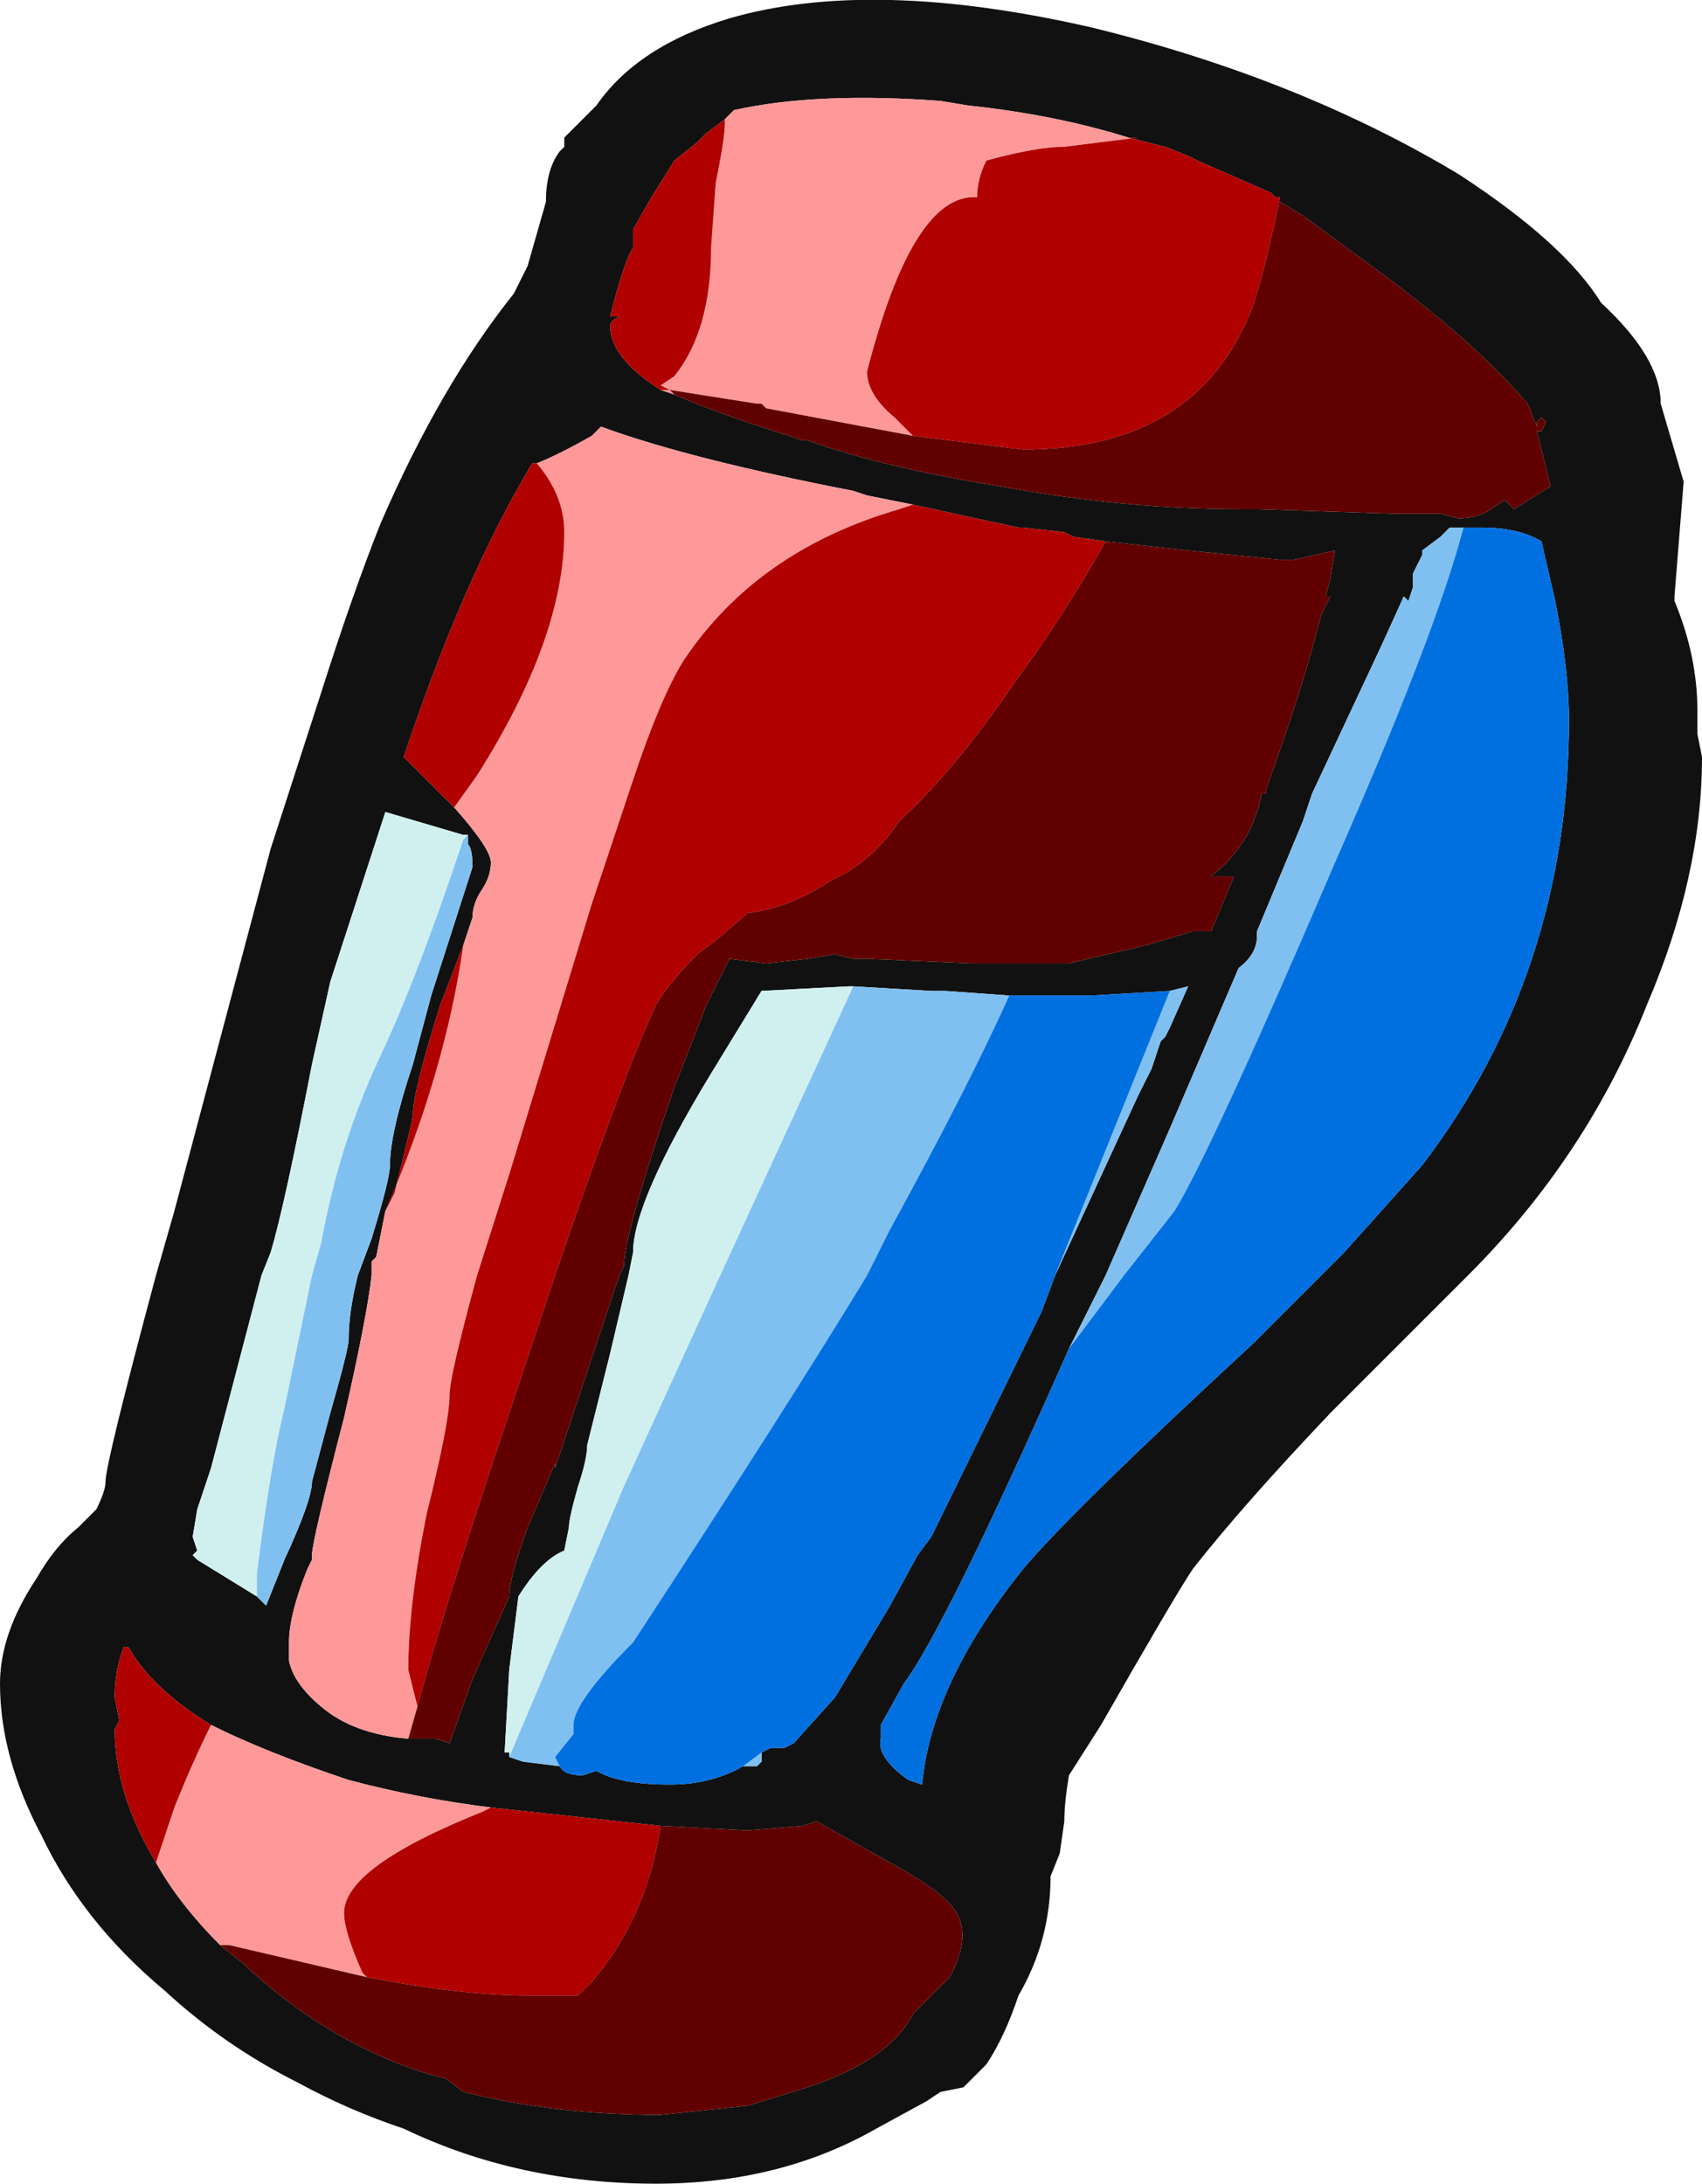 <?xml version="1.0" encoding="UTF-8" standalone="no"?>
<svg xmlns:ffdec="https://www.free-decompiler.com/flash" xmlns:xlink="http://www.w3.org/1999/xlink" ffdec:objectType="frame" height="166.6px" width="129.85px" xmlns="http://www.w3.org/2000/svg">
  <g transform="matrix(1.0, 0.0, 0.0, 1.0, 68.6, 73.5)">
    <use ffdec:characterId="347" height="23.8" transform="matrix(7.0, 0.0, 0.0, 7.0, -68.6, -73.5)" width="18.55" xlink:href="#shape0"/>
  </g>
  <defs>
    <g id="shape0" transform="matrix(1.0, 0.0, 0.0, 1.0, 9.8, 10.5)">
      <path d="M6.1 -8.6 Q7.25 -7.85 7.65 -7.2 8.3 -6.6 8.3 -6.1 L8.55 -5.25 8.45 -4.0 8.45 -3.95 Q8.7 -3.35 8.7 -2.75 L8.7 -2.5 8.75 -2.25 Q8.75 -0.95 8.15 0.45 7.5 2.1 6.2 3.4 L4.7 4.9 Q3.75 5.9 3.2 6.6 3.0 6.9 2.2 8.3 L1.85 8.85 Q1.8 9.15 1.8 9.35 L1.75 9.7 1.65 9.95 Q1.65 10.65 1.3 11.25 1.15 11.7 0.95 12.0 L0.7 12.25 0.45 12.3 0.3 12.4 -0.25 12.7 Q-1.3 13.3 -2.65 13.3 -4.15 13.3 -5.4 12.7 -6.0 12.5 -6.55 12.2 -7.35 11.8 -8.0 11.2 -8.9 10.45 -9.35 9.5 -9.8 8.65 -9.8 7.85 -9.8 7.3 -9.4 6.7 -9.2 6.35 -8.95 6.15 L-8.75 5.95 Q-8.65 5.75 -8.65 5.65 -8.65 5.45 -8.1 3.4 L-7.9 2.7 -6.85 -1.25 -6.3 -2.95 Q-5.95 -4.05 -5.65 -4.8 -5.0 -6.3 -4.2 -7.3 L-4.05 -7.6 -3.85 -8.3 Q-3.85 -8.65 -3.7 -8.85 L-3.65 -8.9 -3.65 -9.0 -3.3 -9.35 Q-2.85 -10.0 -1.85 -10.3 -0.3 -10.75 2.1 -10.2 4.35 -9.65 6.1 -8.6 M2.5 -9.0 Q1.7 -9.25 0.75 -9.35 L0.45 -9.4 Q-0.9 -9.5 -1.8 -9.3 L-1.9 -9.2 -2.1 -9.05 -2.2 -8.95 -2.45 -8.75 -2.7 -8.35 -2.9 -8.0 -2.9 -7.8 Q-3.0 -7.65 -3.15 -7.05 L-3.05 -7.05 Q-3.15 -7.0 -3.15 -6.95 -3.15 -6.6 -2.6 -6.25 L-2.45 -6.2 Q-2.0 -6.0 -1.2 -5.75 L-1.05 -5.7 -1.0 -5.7 Q-0.15 -5.4 1.1 -5.2 2.45 -4.95 3.75 -4.95 L3.9 -4.95 5.45 -4.9 5.9 -4.9 6.1 -4.85 Q6.3 -4.85 6.45 -4.95 L6.6 -5.05 6.7 -4.95 7.1 -5.2 6.95 -5.8 7.0 -5.8 7.05 -5.9 7.0 -5.95 6.95 -5.9 6.95 -5.85 6.85 -6.1 Q6.25 -6.8 5.15 -7.6 L4.4 -8.15 4.15 -8.3 4.15 -8.35 4.1 -8.35 4.05 -8.4 3.25 -8.75 3.15 -8.8 2.9 -8.9 2.5 -9.0 M-5.35 8.45 L-5.05 8.45 -4.9 8.5 -4.65 7.8 -4.25 6.9 Q-4.25 6.7 -4.05 6.15 L-3.75 5.45 -3.75 5.5 -3.05 3.4 -3.0 3.3 Q-3.0 2.95 -2.45 1.35 L-2.1 0.45 -1.85 -0.05 -1.45 0.0 -1.0 -0.05 -0.7 -0.1 -0.5 -0.05 -0.35 -0.05 0.8 0.0 1.85 0.0 2.7 -0.2 3.2 -0.35 3.4 -0.35 3.65 -0.95 3.4 -0.95 Q3.85 -1.3 3.95 -1.85 L4.0 -1.85 4.0 -1.9 Q4.4 -3.0 4.6 -3.8 L4.7 -4.0 4.65 -4.0 4.7 -4.2 4.75 -4.5 4.3 -4.4 4.15 -4.4 3.15 -4.5 2.25 -4.6 1.9 -4.65 1.8 -4.7 1.35 -4.75 1.3 -4.75 0.15 -5.0 -0.35 -5.1 -0.5 -5.15 Q-2.3 -5.5 -3.25 -5.85 L-3.35 -5.75 Q-3.7 -5.55 -3.95 -5.45 L-4.0 -5.45 Q-4.75 -4.2 -5.4 -2.25 L-4.85 -1.7 Q-4.45 -1.25 -4.45 -1.1 -4.45 -0.95 -4.55 -0.8 -4.65 -0.65 -4.65 -0.5 L-4.75 -0.2 -5.0 0.45 Q-5.3 1.4 -5.3 1.65 -5.3 1.7 -5.5 2.5 L-5.6 2.7 -5.7 3.2 -5.75 3.25 -5.75 3.4 Q-5.8 3.85 -6.05 4.95 -6.4 6.3 -6.4 6.45 L-6.4 6.5 -6.45 6.6 Q-6.65 7.1 -6.65 7.4 L-6.65 7.6 Q-6.6 7.85 -6.3 8.1 -5.95 8.4 -5.35 8.45 M6.15 -4.75 L6.0 -4.75 5.9 -4.65 5.7 -4.5 5.7 -4.45 5.6 -4.25 5.6 -4.1 5.55 -3.95 5.5 -4.0 5.25 -3.45 4.5 -1.85 4.4 -1.55 3.9 -0.35 3.9 -0.3 Q3.9 -0.1 3.7 0.05 L2.95 1.8 2.25 3.4 1.85 4.2 Q0.5 7.25 0.05 7.85 L-0.2 8.3 -0.2 8.45 Q-0.25 8.65 0.1 8.9 L0.25 8.95 Q0.35 7.85 1.35 6.6 1.9 5.95 3.85 4.15 L4.85 3.15 5.7 2.2 Q7.3 0.1 7.3 -2.65 7.3 -3.2 7.15 -3.95 L7.0 -4.6 Q6.75 -4.75 6.35 -4.75 L6.15 -4.75 M1.55 3.8 L1.7 3.4 2.6 1.45 2.75 1.15 2.85 0.85 2.9 0.8 2.95 0.7 3.15 0.25 2.95 0.3 2.1 0.35 1.2 0.35 0.5 0.3 0.35 0.3 -0.5 0.25 -0.55 0.25 -1.5 0.3 -2.05 1.2 Q-2.9 2.6 -2.9 3.15 L-2.95 3.4 -3.15 4.25 -3.4 5.25 Q-3.4 5.4 -3.5 5.7 -3.6 6.05 -3.6 6.15 L-3.65 6.4 Q-3.9 6.5 -4.15 6.9 L-4.25 7.7 -4.3 8.6 -4.25 8.6 -4.25 8.65 -4.1 8.7 -3.7 8.75 Q-3.65 8.85 -3.45 8.85 L-3.3 8.8 Q-3.05 8.95 -2.5 8.95 -2.05 8.95 -1.7 8.75 L-1.55 8.75 -1.5 8.7 -1.5 8.6 -1.4 8.55 -1.25 8.55 -1.15 8.5 -0.7 8.0 -0.1 7.0 0.2 6.45 0.35 6.25 1.55 3.8 M-7.4 10.7 L-7.15 10.9 Q-6.25 11.75 -5.15 12.1 L-4.95 12.15 -4.75 12.3 Q-3.75 12.55 -2.6 12.55 L-1.65 12.45 -1.0 12.25 Q-0.1 11.95 0.15 11.45 L0.55 11.05 Q0.85 10.5 0.5 10.2 0.35 10.05 -0.1 9.8 L-0.9 9.35 -1.05 9.4 -1.65 9.45 -2.6 9.4 -4.45 9.2 Q-5.25 9.1 -6.0 8.9 -6.9 8.6 -7.5 8.3 -8.15 7.9 -8.4 7.45 L-8.45 7.45 Q-8.55 7.7 -8.55 8.0 L-8.5 8.25 -8.55 8.35 Q-8.55 9.05 -8.1 9.8 -7.85 10.25 -7.4 10.7 M-7.0 6.9 L-6.9 7.0 -6.7 6.5 Q-6.4 5.85 -6.4 5.65 L-6.2 4.9 Q-6.0 4.2 -6.0 4.1 -6.0 3.8 -5.9 3.4 L-5.75 3.0 Q-5.55 2.35 -5.55 2.2 -5.55 1.85 -5.3 1.1 L-5.1 0.35 -4.65 -1.05 Q-4.65 -1.25 -4.7 -1.3 L-4.7 -1.4 -4.75 -1.4 -5.6 -1.65 -6.2 0.2 -6.4 1.1 Q-6.7 2.65 -6.85 3.15 L-6.95 3.4 -7.5 5.5 -7.65 5.95 -7.7 6.25 -7.65 6.4 -7.7 6.45 -7.65 6.5 -7.0 6.9" fill="#111111" fill-rule="evenodd" stroke="none"/>
      <path d="M2.5 -9.0 L2.6 -9.0 1.8 -8.9 Q1.5 -8.9 0.95 -8.75 0.85 -8.55 0.85 -8.35 0.15 -8.4 -0.35 -6.45 -0.35 -6.2 -0.05 -5.95 L0.15 -5.75 -1.45 -6.05 -1.5 -6.1 -1.55 -6.1 -2.5 -6.25 -2.6 -6.3 -2.45 -6.4 Q-2.05 -6.9 -2.05 -7.8 L-2.0 -8.5 Q-1.9 -9.0 -1.9 -9.15 L-1.9 -9.2 -1.8 -9.3 Q-0.9 -9.5 0.45 -9.4 L0.75 -9.35 Q1.7 -9.25 2.5 -9.0 M-2.45 -6.2 L-2.6 -6.25 -2.5 -6.25 -2.45 -6.2 M-5.35 8.45 Q-5.95 8.4 -6.3 8.1 -6.6 7.85 -6.65 7.6 L-6.65 7.4 Q-6.65 7.1 -6.45 6.6 L-6.4 6.5 -6.4 6.45 Q-6.4 6.3 -6.05 4.95 -5.8 3.85 -5.75 3.4 L-5.75 3.25 -5.7 3.2 -5.6 2.7 Q-4.95 1.2 -4.75 -0.2 L-4.65 -0.5 Q-4.65 -0.65 -4.55 -0.8 -4.45 -0.95 -4.45 -1.1 -4.45 -1.25 -4.85 -1.7 L-4.6 -2.05 Q-3.65 -3.55 -3.65 -4.7 -3.65 -5.1 -3.95 -5.45 -3.7 -5.55 -3.35 -5.75 L-3.25 -5.85 Q-2.3 -5.5 -0.5 -5.15 L-0.35 -5.1 0.15 -5.0 0.0 -4.95 Q-1.55 -4.5 -2.35 -3.3 -2.6 -2.9 -2.9 -2.0 L-3.35 -0.65 -4.25 2.3 -4.6 3.4 Q-4.9 4.5 -4.9 4.7 -4.9 5.0 -5.15 6.0 -5.35 7.0 -5.35 7.7 L-5.25 8.1 -5.35 8.45 M-7.4 10.7 Q-7.85 10.25 -8.1 9.8 L-7.9 9.2 Q-7.7 8.7 -7.5 8.3 -6.9 8.6 -6.0 8.9 -5.25 9.1 -4.45 9.2 L-4.55 9.25 Q-6.05 9.85 -6.05 10.35 -6.05 10.55 -5.85 11.0 L-5.8 11.05 -7.3 10.7 -7.4 10.7" fill="#ff9999" fill-rule="evenodd" stroke="none"/>
      <path d="M0.15 -5.75 L-0.05 -5.95 Q-0.35 -6.2 -0.35 -6.45 0.15 -8.4 0.85 -8.35 0.85 -8.55 0.95 -8.75 1.5 -8.9 1.8 -8.9 L2.6 -9.0 2.5 -9.0 2.9 -8.9 3.15 -8.8 3.25 -8.75 4.05 -8.4 4.1 -8.35 4.15 -8.35 Q4.0 -7.6 3.85 -7.15 3.25 -5.6 1.35 -5.6 L0.15 -5.75 M-1.9 -9.2 L-1.9 -9.15 Q-1.9 -9.0 -2.0 -8.5 L-2.05 -7.8 Q-2.05 -6.9 -2.45 -6.4 L-2.6 -6.3 -2.5 -6.25 -2.6 -6.25 Q-3.15 -6.6 -3.15 -6.95 -3.15 -7.0 -3.05 -7.05 L-3.15 -7.05 Q-3.0 -7.65 -2.9 -7.8 L-2.9 -8.0 -2.7 -8.35 -2.45 -8.75 -2.2 -8.95 -2.1 -9.05 -1.9 -9.2 M-5.6 2.7 L-5.5 2.5 Q-5.3 1.7 -5.3 1.65 -5.3 1.4 -5.0 0.45 L-4.75 -0.2 Q-4.95 1.2 -5.6 2.7 M-4.85 -1.7 L-5.4 -2.25 Q-4.75 -4.2 -4.0 -5.45 L-3.95 -5.45 Q-3.65 -5.1 -3.65 -4.7 -3.65 -3.55 -4.6 -2.05 L-4.85 -1.7 M0.15 -5.0 L1.3 -4.75 1.35 -4.75 1.8 -4.7 1.9 -4.65 2.25 -4.6 Q1.8 -3.8 1.25 -3.05 0.6 -2.1 0.0 -1.55 -0.3 -1.1 -0.75 -0.9 -1.2 -0.6 -1.65 -0.55 L-2.0 -0.25 -2.2 -0.1 Q-2.5 0.2 -2.65 0.45 -3.0 1.2 -3.75 3.4 L-4.3 5.05 Q-5.0 7.15 -5.25 8.1 L-5.35 7.7 Q-5.35 7.0 -5.15 6.0 -4.9 5.0 -4.9 4.7 -4.9 4.5 -4.6 3.4 L-4.25 2.3 -3.35 -0.65 -2.9 -2.0 Q-2.6 -2.9 -2.35 -3.3 -1.55 -4.5 0.0 -4.95 L0.15 -5.0 M-4.25 8.6 L-4.3 8.6 -4.25 8.6 M-8.1 9.8 Q-8.55 9.05 -8.55 8.35 L-8.5 8.25 -8.55 8.0 Q-8.55 7.7 -8.45 7.45 L-8.4 7.45 Q-8.15 7.9 -7.5 8.3 -7.7 8.7 -7.9 9.2 L-8.1 9.8 M-4.45 9.2 L-2.6 9.4 Q-2.75 10.4 -3.35 11.1 L-3.5 11.25 -4.05 11.25 Q-4.75 11.25 -5.8 11.05 L-5.85 11.0 Q-6.05 10.55 -6.05 10.35 -6.05 9.85 -4.55 9.25 L-4.45 9.2 M-2.5 -6.25 L-2.5 -6.25" fill="#b00000" fill-rule="evenodd" stroke="none"/>
      <path d="M-2.5 -6.25 L-1.55 -6.1 -1.5 -6.1 -1.45 -6.05 0.15 -5.75 1.35 -5.6 Q3.25 -5.6 3.85 -7.15 4.0 -7.6 4.15 -8.35 L4.15 -8.3 4.4 -8.15 5.15 -7.6 Q6.25 -6.8 6.85 -6.1 L6.95 -5.85 6.95 -5.9 7.0 -5.95 7.05 -5.9 7.0 -5.8 6.95 -5.8 7.1 -5.2 6.7 -4.95 6.6 -5.05 6.45 -4.95 Q6.3 -4.85 6.1 -4.85 L5.9 -4.9 5.45 -4.9 3.9 -4.95 3.75 -4.95 Q2.45 -4.95 1.1 -5.2 -0.15 -5.4 -1.0 -5.7 L-1.05 -5.7 -1.2 -5.75 Q-2.0 -6.0 -2.45 -6.2 L-2.5 -6.25 -2.5 -6.25 M2.25 -4.6 L3.15 -4.5 4.15 -4.4 4.3 -4.4 4.75 -4.5 4.7 -4.2 4.65 -4.0 4.7 -4.0 4.6 -3.8 Q4.4 -3.0 4.0 -1.9 L4.0 -1.85 3.95 -1.85 Q3.85 -1.3 3.4 -0.95 L3.65 -0.95 3.4 -0.35 3.2 -0.35 2.7 -0.2 1.85 0.0 0.8 0.0 -0.35 -0.05 -0.5 -0.05 -0.7 -0.1 -1.0 -0.05 -1.45 0.0 -1.85 -0.05 -2.1 0.45 -2.45 1.35 Q-3.0 2.95 -3.0 3.3 L-3.05 3.4 -3.75 5.5 -3.75 5.45 -4.05 6.15 Q-4.25 6.7 -4.25 6.9 L-4.65 7.8 -4.9 8.5 -5.05 8.45 -5.35 8.45 -5.25 8.1 Q-5.0 7.15 -4.3 5.05 L-3.75 3.4 Q-3.0 1.2 -2.65 0.45 -2.5 0.2 -2.2 -0.1 L-2.0 -0.25 -1.65 -0.55 Q-1.2 -0.6 -0.75 -0.9 -0.3 -1.1 0.0 -1.55 0.6 -2.1 1.25 -3.05 1.8 -3.8 2.25 -4.6 M-2.6 9.4 L-1.65 9.45 -1.05 9.4 -0.9 9.35 -0.1 9.8 Q0.35 10.05 0.5 10.2 0.85 10.5 0.55 11.05 L0.15 11.45 Q-0.1 11.95 -1.0 12.25 L-1.65 12.45 -2.6 12.55 Q-3.75 12.55 -4.75 12.3 L-4.95 12.15 -5.15 12.1 Q-6.25 11.75 -7.15 10.9 L-7.4 10.7 -7.3 10.7 -5.8 11.05 Q-4.75 11.25 -4.05 11.25 L-3.5 11.25 -3.35 11.1 Q-2.75 10.4 -2.6 9.4" fill="#600000" fill-rule="evenodd" stroke="none"/>
      <path d="M-4.25 8.65 L-4.25 8.6 -4.3 8.6 -4.25 7.7 -4.15 6.9 Q-3.9 6.5 -3.65 6.4 L-3.6 6.15 Q-3.6 6.05 -3.5 5.7 -3.4 5.4 -3.4 5.25 L-3.15 4.25 -2.95 3.4 -2.9 3.15 Q-2.9 2.6 -2.05 1.2 L-1.5 0.3 -0.55 0.25 -0.5 0.25 -1.95 3.4 -3.0 5.7 -4.25 8.65 M-7.0 6.9 L-7.65 6.5 -7.7 6.45 -7.65 6.4 -7.7 6.25 -7.65 5.95 -7.5 5.5 -6.95 3.4 -6.85 3.15 Q-6.7 2.65 -6.4 1.1 L-6.2 0.2 -5.6 -1.65 -4.75 -1.4 -4.7 -1.4 -4.75 -1.35 Q-5.25 0.15 -5.65 1.0 -6.1 1.95 -6.3 3.05 L-6.4 3.4 -6.7 4.85 Q-6.85 5.45 -7.0 6.65 L-7.0 6.9" fill="#d0f0f0" fill-rule="evenodd" stroke="none"/>
      <path d="M1.85 4.2 L2.25 3.4 2.95 1.8 3.7 0.05 Q3.9 -0.1 3.9 -0.3 L3.9 -0.35 4.4 -1.55 4.5 -1.85 5.25 -3.45 5.5 -4.0 5.55 -3.95 5.6 -4.1 5.6 -4.25 5.7 -4.45 5.7 -4.5 5.9 -4.65 6.0 -4.75 6.15 -4.75 Q5.85 -3.6 4.75 -1.1 3.4 2.05 3.0 2.7 L2.45 3.4 1.85 4.2 M2.95 0.3 L3.15 0.25 2.95 0.7 2.9 0.8 2.85 0.85 2.75 1.15 2.6 1.45 1.7 3.4 1.55 3.8 1.7 3.4 2.95 0.3 M-1.5 8.6 L-1.5 8.7 -1.55 8.75 -1.7 8.75 -1.5 8.6 M-3.7 8.75 L-4.1 8.7 -4.25 8.65 -3.0 5.7 -1.95 3.4 -0.5 0.25 0.35 0.3 0.5 0.3 1.2 0.35 Q0.75 1.35 -0.1 2.9 L-0.35 3.4 Q-1.2 4.8 -2.9 7.4 -3.55 8.05 -3.55 8.3 L-3.55 8.4 -3.75 8.65 -3.7 8.75 M-4.7 -1.4 L-4.7 -1.3 Q-4.65 -1.25 -4.65 -1.05 L-5.1 0.35 -5.3 1.1 Q-5.55 1.85 -5.55 2.2 -5.55 2.35 -5.75 3.0 L-5.9 3.4 Q-6.0 3.8 -6.0 4.1 -6.0 4.2 -6.2 4.9 L-6.4 5.65 Q-6.4 5.85 -6.7 6.5 L-6.9 7.0 -7.0 6.9 -7.0 6.65 Q-6.85 5.45 -6.7 4.85 L-6.4 3.4 -6.3 3.05 Q-6.1 1.95 -5.65 1.0 -5.25 0.15 -4.75 -1.35 L-4.7 -1.4" fill="#80c0f0" fill-rule="evenodd" stroke="none"/>
      <path d="M1.85 4.2 L2.45 3.4 3.0 2.7 Q3.4 2.05 4.75 -1.1 5.85 -3.6 6.15 -4.75 L6.35 -4.75 Q6.75 -4.75 7.0 -4.6 L7.15 -3.95 Q7.3 -3.2 7.3 -2.65 7.3 0.1 5.7 2.2 L4.85 3.15 3.85 4.15 Q1.9 5.95 1.35 6.6 0.35 7.85 0.25 8.95 L0.1 8.9 Q-0.25 8.65 -0.2 8.45 L-0.2 8.3 0.05 7.85 Q0.5 7.25 1.85 4.2 M2.95 0.3 L1.7 3.4 1.55 3.8 0.35 6.25 0.2 6.45 -0.1 7.0 -0.7 8.0 -1.15 8.5 -1.25 8.55 -1.4 8.55 -1.5 8.6 -1.7 8.75 Q-2.05 8.95 -2.5 8.95 -3.05 8.95 -3.3 8.8 L-3.45 8.85 Q-3.65 8.85 -3.7 8.75 L-3.75 8.65 -3.55 8.4 -3.55 8.3 Q-3.55 8.05 -2.9 7.4 -1.2 4.8 -0.35 3.4 L-0.1 2.9 Q0.75 1.35 1.2 0.35 L2.1 0.35 2.95 0.3" fill="#0070e0" fill-rule="evenodd" stroke="none"/>
    </g>
  </defs>
</svg>
